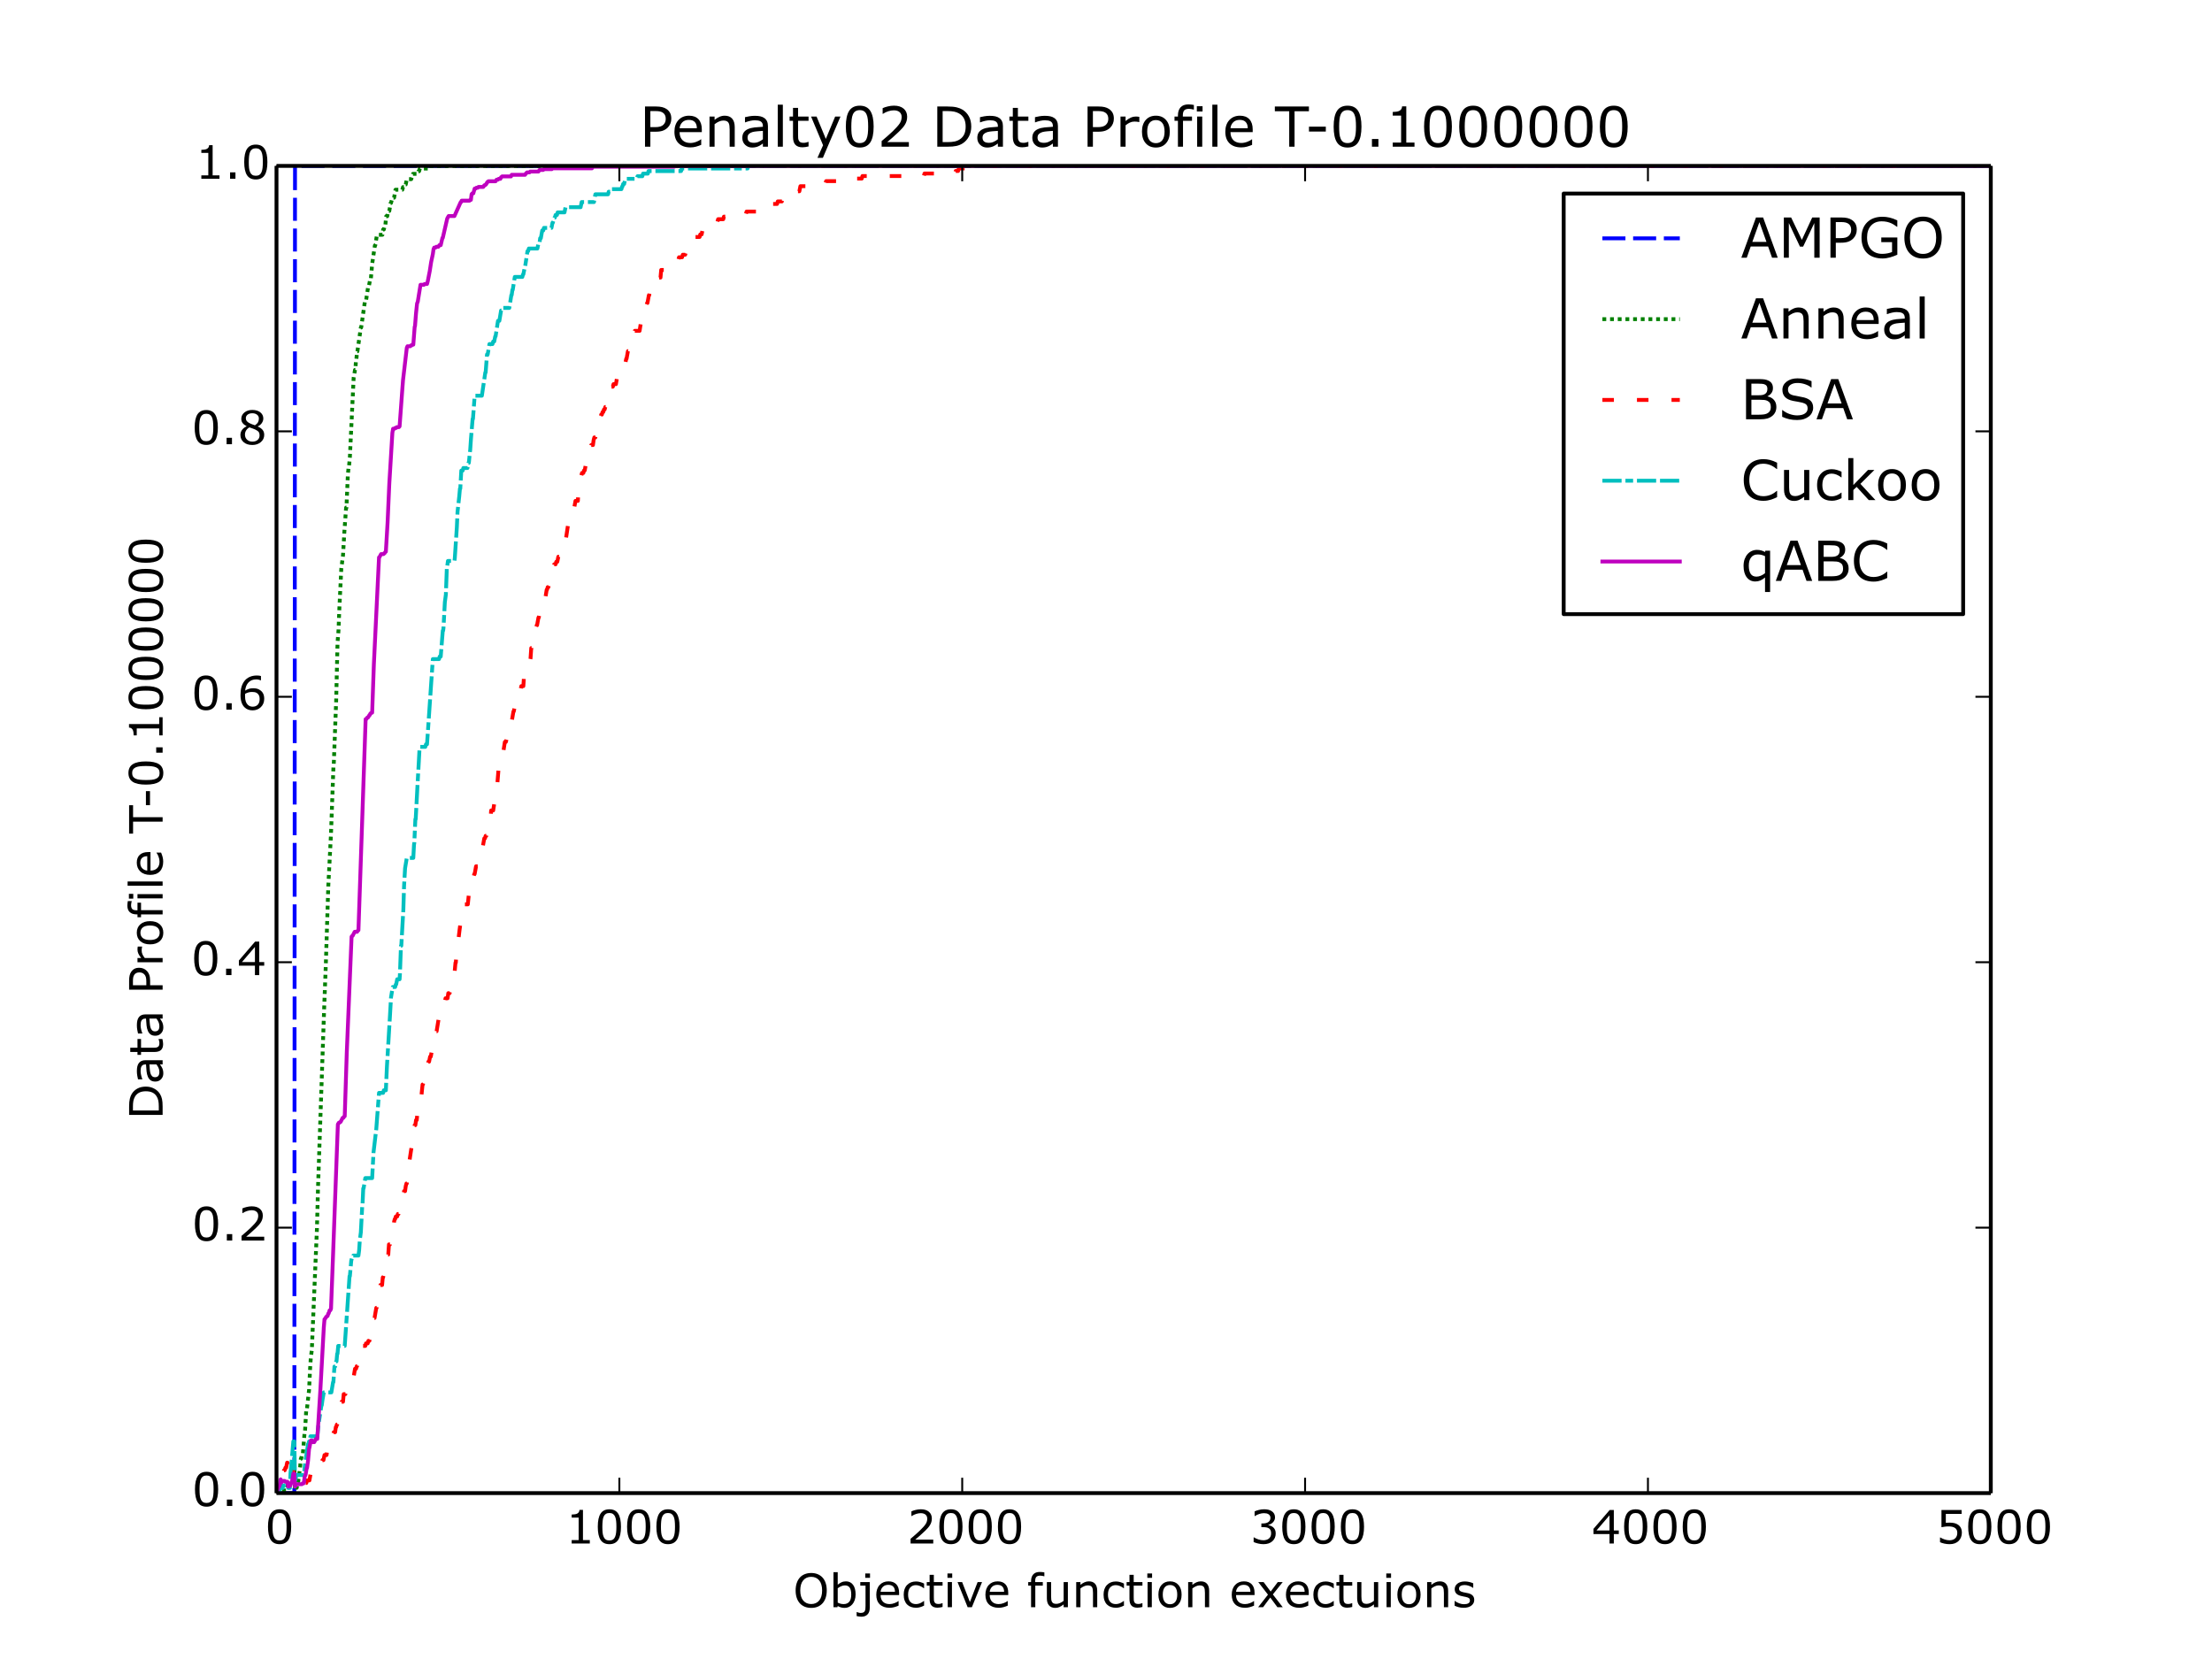 <?xml version="1.0" encoding="utf-8" standalone="no"?>
<!DOCTYPE svg PUBLIC "-//W3C//DTD SVG 1.1//EN"
  "http://www.w3.org/Graphics/SVG/1.1/DTD/svg11.dtd">
<!-- Created with matplotlib (http://matplotlib.org/) -->
<svg height="432pt" version="1.1" viewBox="0 0 576 432" width="576pt" xmlns="http://www.w3.org/2000/svg" xmlns:xlink="http://www.w3.org/1999/xlink">
 <defs>
  <style type="text/css">
*{stroke-linecap:butt;stroke-linejoin:round;}
  </style>
 </defs>
 <g id="figure_1">
  <g id="patch_1">
   <path d="
M0 432
L576 432
L576 0
L0 0
z
" style="fill:#ffffff;"/>
  </g>
  <g id="axes_1">
   <g id="patch_2">
    <path d="
M72 388.8
L518.4 388.8
L518.4 43.2
L72 43.2
z
" style="fill:#ffffff;"/>
   </g>
   <g id="line2d_1">
    <path clip-path="url(#p7ff5b81e1d)" d="
M72 388.649
L72.089 388.649
L72.268 388.8
L76.643 388.8
L76.821 43.2
L518.311 43.2
L518.311 43.2" style="fill:none;stroke:#0000ff;stroke-dasharray:6,2;stroke-dashoffset:0.0;"/>
   </g>
   <g id="line2d_2">
    <path clip-path="url(#p7ff5b81e1d)" d="
M72 388.8
L73.161 388.8
L73.339 388.11
L74.5 388.11
L74.678 387.42
L74.768 387.42
L74.857 386.731
L75.035 387.42
L75.214 387.42
L75.571 385.351
L75.75 385.351
L76.375 381.212
L76.553 383.971
L76.643 382.592
L76.821 388.11
L76.91 388.11
L77.089 387.42
L77.267 387.42
L77.535 386.041
L77.625 386.041
L78.16 381.902
L78.339 379.832
L78.428 379.832
L78.696 378.453
L78.875 378.453
L79.321 372.934
L79.41 372.934
L79.767 366.726
L79.946 366.726
L80.482 361.897
L80.749 356.378
L80.928 353.619
L81.107 352.24
L81.196 351.55
L82.535 319.818
L82.803 309.471
L84.41 262.563
L84.856 250.836
L85.481 230.831
L86.017 220.484
L86.195 217.035
L86.82 199.789
L86.91 199.099
L87.535 182.544
L87.892 167.368
L88.16 163.919
L88.338 159.09
L88.874 148.053
L89.32 144.604
L89.677 138.395
L90.124 132.187
L90.213 132.187
L90.57 123.909
L90.749 121.84
L90.838 121.84
L91.106 119.08
L92.088 98.386
L92.445 96.316
L92.534 96.316
L92.713 93.557
L92.802 93.557
L92.981 91.487
L93.07 91.487
L93.963 85.279
L94.052 85.279
L95.034 78.381
L95.302 78.381
L95.927 74.242
L96.106 74.242
L96.373 72.862
L96.552 72.862
L96.909 68.723
L97.623 63.895
L97.713 63.895
L98.159 61.135
L99.588 61.135
L99.766 59.756
L99.945 59.756
L100.123 59.066
L100.302 59.066
L100.57 56.307
L100.837 56.307
L101.105 54.927
L101.373 54.927
L101.73 52.858
L101.82 52.858
L101.998 52.168
L102.266 52.168
L102.444 51.478
L102.623 51.478
L102.98 49.408
L104.766 49.408
L104.944 48.719
L105.212 48.719
L105.391 48.029
L105.659 48.029
L105.926 46.649
L107.087 46.649
L107.266 45.959
L107.355 45.959
L107.533 45.27
L108.783 45.27
L108.962 44.58
L109.14 44.58
L109.319 43.89
L111.462 43.89
L111.64 43.2
L518.311 43.2
L518.311 43.2" style="fill:none;stroke:#008000;stroke-dasharray:1,1;stroke-dashoffset:0.0;"/>
   </g>
   <g id="line2d_3">
    <path clip-path="url(#p7ff5b81e1d)" d="
M72 388.8
L72.089 388.139
L72.268 388.8
L72.625 386.818
L72.893 386.818
L73.071 385.496
L73.161 386.157
L73.339 385.496
L73.518 385.496
L73.696 384.174
L73.964 382.853
L74.143 382.853
L74.321 382.192
L74.5 382.192
L74.768 380.87
L74.857 380.87
L75.035 384.174
L75.125 384.174
L75.303 383.514
L75.66 383.514
L75.839 382.853
L76.018 382.853
L76.196 382.192
L76.375 382.192
L76.553 385.496
L76.643 385.496
L76.821 387.478
L77.982 387.478
L78.16 386.818
L79.053 386.818
L79.232 386.157
L79.767 386.157
L79.946 385.496
L80.571 385.496
L80.928 383.514
L81.553 383.514
L81.731 382.853
L83.16 382.853
L83.517 380.87
L83.785 380.87
L83.963 380.21
L84.231 380.21
L84.499 378.888
L85.035 378.888
L85.213 377.566
L85.481 377.566
L85.66 376.245
L85.749 376.245
L86.017 374.923
L86.285 374.923
L86.463 373.602
L86.731 373.602
L86.91 372.941
L87.267 372.941
L87.445 371.619
L87.535 371.619
L87.713 370.958
L87.803 370.958
L87.981 370.298
L88.07 370.298
L88.695 366.333
L88.785 366.333
L88.963 365.011
L89.32 365.011
L89.499 363.029
L89.945 363.029
L90.302 361.046
L90.481 361.046
L90.659 360.385
L91.017 360.385
L91.195 359.725
L91.731 359.725
L91.909 359.064
L91.999 359.064
L92.445 356.421
L92.713 356.421
L92.891 355.76
L92.981 355.76
L93.159 355.099
L93.427 355.099
L93.606 353.117
L93.695 353.117
L93.874 351.134
L93.963 351.134
L94.141 350.473
L95.124 350.473
L95.302 349.813
L95.749 349.813
L95.927 349.152
L96.195 349.152
L96.373 348.491
L96.463 348.491
L97.266 343.205
L97.534 343.205
L97.981 340.561
L98.07 340.561
L98.248 338.579
L98.427 336.597
L98.695 336.597
L99.052 334.614
L99.498 334.614
L99.677 332.632
L99.766 332.632
L99.945 331.31
L100.302 329.328
L100.48 329.328
L100.659 328.006
L100.748 328.006
L100.927 326.685
L101.105 326.685
L101.284 324.041
L101.552 324.041
L101.73 322.72
L101.909 322.72
L102.266 320.737
L102.355 320.737
L102.623 318.094
L102.802 317.433
L102.891 317.433
L103.069 316.772
L103.427 316.772
L103.605 316.112
L103.784 316.112
L103.962 315.451
L104.141 315.451
L104.409 314.129
L104.587 314.129
L105.212 310.164
L105.48 310.164
L105.659 308.843
L105.837 308.182
L105.926 308.182
L106.551 302.896
L106.73 301.574
L107.533 296.288
L107.712 296.288
L107.98 292.984
L108.158 292.984
L108.337 291.662
L108.516 291.662
L108.783 289.019
L109.23 286.376
L109.408 286.376
L109.587 285.054
L109.765 285.054
L110.033 282.411
L110.123 282.411
L110.301 281.75
L110.39 281.75
L110.569 281.089
L110.748 281.089
L110.926 280.428
L111.194 280.428
L111.372 278.446
L111.551 276.463
L111.73 276.463
L111.997 275.142
L112.176 275.142
L112.533 273.159
L112.622 273.159
L112.801 272.499
L112.89 272.499
L113.515 268.534
L113.694 268.534
L114.229 265.23
L114.319 265.23
L114.497 264.569
L114.765 264.569
L115.122 262.587
L115.39 262.587
L115.658 261.265
L115.747 261.265
L116.015 259.943
L116.551 259.943
L116.729 258.622
L117.086 258.622
L117.265 257.961
L117.444 257.961
L117.622 256.639
L117.801 255.979
L117.89 255.979
L118.068 255.318
L118.158 255.318
L118.426 252.675
L118.604 250.692
L118.693 250.692
L118.872 248.049
L118.961 248.049
L119.676 242.102
L119.854 240.78
L120.211 240.78
L121.015 235.494
L121.818 235.494
L122.086 232.85
L122.265 230.207
L122.622 230.207
L122.979 228.225
L123.336 228.225
L123.515 227.564
L123.604 227.564
L123.961 225.582
L124.497 225.582
L124.854 223.599
L125.122 223.599
L125.479 221.617
L125.568 221.617
L125.747 220.295
L126.104 218.313
L126.282 218.313
L126.461 217.652
L126.639 217.652
L126.907 216.33
L126.996 216.33
L127.264 215.009
L127.354 215.009
L127.621 213.687
L127.711 213.687
L127.889 211.044
L128.425 211.044
L129.139 206.418
L129.318 206.418
L129.853 199.81
L130.121 199.81
L130.3 199.15
L130.389 199.15
L130.568 197.828
L130.746 197.828
L131.46 193.202
L131.728 193.202
L131.907 192.541
L132.175 192.541
L132.353 191.881
L132.621 191.881
L132.889 189.237
L133.068 187.916
L133.246 187.916
L133.692 185.273
L133.782 185.273
L134.05 183.951
L134.407 183.951
L134.764 181.969
L134.853 181.969
L135.121 180.647
L135.21 180.647
L135.389 179.986
L135.478 179.986
L135.746 178.665
L136.282 178.665
L136.46 176.021
L136.639 176.021
L136.907 174.7
L137.085 174.7
L137.264 174.039
L137.442 174.039
L137.71 172.717
L137.889 172.717
L138.156 171.396
L138.335 168.753
L138.424 168.753
L138.871 166.109
L138.96 166.109
L139.317 164.127
L139.585 164.127
L139.764 162.805
L139.853 162.805
L140.21 160.823
L140.299 160.823
L140.746 158.18
L141.371 158.18
L141.549 157.519
L141.728 157.519
L142.353 153.554
L142.442 153.554
L142.62 152.893
L142.799 152.893
L143.067 151.572
L143.156 151.572
L143.603 148.928
L143.692 148.928
L143.87 147.607
L144.138 147.607
L144.317 146.946
L144.674 146.946
L144.852 146.285
L145.12 146.285
L145.388 144.964
L145.835 144.964
L146.102 143.642
L146.192 143.642
L146.37 142.981
L146.727 142.981
L146.906 142.32
L146.995 142.32
L147.174 140.999
L147.263 140.999
L148.156 135.052
L148.692 135.052
L149.049 133.069
L149.138 133.069
L149.316 132.408
L149.495 132.408
L149.852 130.426
L150.477 130.426
L150.745 125.8
L151.013 124.479
L151.102 124.479
L151.281 123.818
L151.37 123.818
L151.548 123.157
L151.906 123.157
L152.084 122.496
L152.263 122.496
L152.62 120.514
L152.888 120.514
L153.513 116.549
L153.78 116.549
L153.959 115.888
L154.405 115.888
L154.584 114.567
L154.763 113.906
L155.03 113.906
L155.298 112.584
L155.566 112.584
L155.834 111.263
L156.012 111.263
L156.191 109.941
L156.548 107.959
L156.727 107.959
L156.905 107.298
L157.084 107.298
L157.262 106.637
L157.441 106.637
L157.62 105.976
L157.798 105.976
L157.977 104.655
L158.512 101.351
L158.691 101.351
L158.869 100.69
L159.584 100.69
L159.762 100.029
L160.387 100.029
L160.834 97.386
L160.923 97.386
L161.101 96.725
L161.191 96.725
L161.369 95.403
L161.459 95.403
L161.637 94.743
L162.798 94.743
L163.066 93.421
L163.155 93.421
L163.512 91.439
L163.601 91.439
L164.048 88.795
L164.316 88.795
L164.494 88.135
L164.673 88.135
L164.851 87.474
L165.03 87.474
L165.298 86.152
L166.548 86.152
L167.172 82.187
L167.53 82.187
L167.976 79.544
L168.333 79.544
L168.512 78.883
L168.601 78.883
L168.958 76.901
L169.047 76.901
L169.226 75.579
L169.494 75.579
L169.672 74.918
L170.119 74.918
L170.297 74.258
L170.565 74.258
L170.744 73.597
L171.369 73.597
L171.547 72.275
L171.994 72.275
L172.172 70.293
L172.976 70.293
L173.154 69.632
L174.315 69.632
L174.493 68.971
L175.922 68.971
L176.1 68.311
L176.19 68.311
L176.368 67.65
L176.636 67.65
L176.815 66.989
L177.618 66.989
L177.797 66.328
L178.422 66.328
L178.6 65.667
L179.136 65.667
L179.315 65.007
L179.582 65.007
L179.761 63.685
L179.94 63.685
L180.118 63.024
L180.386 63.024
L180.564 62.363
L180.922 62.363
L181.1 61.703
L182.172 61.703
L182.35 61.042
L182.707 61.042
L182.975 59.72
L184.404 59.72
L184.582 59.059
L184.761 59.059
L184.939 57.738
L186.814 57.738
L186.993 57.077
L188.332 57.077
L188.51 56.416
L190.117 56.416
L190.296 55.755
L194.224 55.755
L194.403 55.094
L198.688 55.094
L198.867 54.434
L199.492 54.434
L199.67 53.773
L201.01 53.773
L201.188 53.112
L202.349 53.112
L202.527 52.451
L203.599 52.451
L203.777 51.79
L204.045 51.79
L204.224 51.13
L204.402 51.13
L204.581 50.469
L206.099 50.469
L206.277 49.808
L208.152 49.808
L208.42 48.486
L212.705 48.486
L212.884 47.826
L214.937 47.826
L215.116 47.165
L220.919 47.165
L221.098 46.504
L224.401 46.504
L224.58 45.843
L240.561 45.843
L240.739 45.182
L248.685 45.182
L248.864 44.522
L249.489 44.522
L249.667 43.861
L254.31 43.861
L254.488 43.2
L518.311 43.2
L518.311 43.2" style="fill:none;stroke:#ff0000;stroke-dasharray:3,6;stroke-dashoffset:0.0;"/>
   </g>
   <g id="line2d_4">
    <path clip-path="url(#p7ff5b81e1d)" d="
M72 388.8
L72.089 388.8
L72.268 388.128
L72.803 388.128
L73.071 386.783
L73.25 387.455
L73.607 387.455
L73.786 386.783
L74.857 386.783
L75.035 387.455
L75.482 387.455
L75.66 383.421
L75.928 380.732
L76.375 375.353
L76.464 376.697
L76.643 375.353
L76.821 385.438
L76.91 385.438
L77.178 384.093
L79.142 384.093
L79.41 381.404
L80.214 376.025
L80.303 376.025
L80.482 375.353
L80.571 375.353
L80.839 374.008
L82.624 374.008
L82.892 371.318
L83.696 365.939
L83.785 365.939
L83.963 364.595
L84.321 362.577
L86.285 362.577
L86.731 359.888
L86.82 359.888
L87.088 355.854
L87.267 355.854
L87.535 354.509
L87.624 354.509
L87.803 352.492
L87.892 352.492
L88.07 350.475
L89.767 350.475
L91.017 332.321
L91.106 332.321
L91.463 328.286
L91.642 327.614
L91.82 327.614
L91.999 326.942
L93.338 326.942
L93.516 325.597
L93.695 322.907
L93.963 320.89
L94.32 314.167
L94.409 313.494
L94.588 309.46
L94.677 309.46
L95.124 306.77
L96.909 306.77
L97.266 300.047
L97.981 293.995
L98.695 284.582
L99.766 284.582
L99.945 283.91
L100.48 283.91
L100.748 277.858
L101.552 264.411
L101.82 259.704
L102.266 257.015
L102.891 257.015
L103.069 256.342
L103.159 256.342
L103.427 254.998
L104.052 254.998
L104.141 253.653
L104.409 246.257
L104.498 246.257
L105.034 236.844
L105.212 230.792
L105.48 226.086
L105.926 223.396
L107.623 223.396
L107.801 220.034
L107.891 219.362
L108.158 213.311
L108.248 213.311
L108.783 203.225
L109.051 198.518
L109.23 195.156
L109.408 194.484
L110.748 194.484
L110.926 193.812
L111.194 193.812
L112.712 171.623
L114.319 171.623
L114.497 170.951
L114.765 170.951
L115.301 164.227
L115.39 164.227
L115.479 163.555
L115.836 156.831
L116.104 154.814
L116.372 147.418
L116.461 147.418
L116.64 146.073
L118.336 146.073
L118.426 145.401
L118.604 142.711
L118.961 137.332
L119.14 133.298
L119.586 129.264
L119.765 127.247
L119.854 127.247
L120.122 122.54
L120.479 122.54
L120.658 121.868
L121.729 121.868
L121.997 120.523
L122.086 120.523
L122.354 117.833
L122.443 117.161
L122.622 114.472
L123.068 109.093
L123.157 109.093
L123.604 103.041
L125.479 103.041
L126.372 96.99
L126.461 96.99
L126.818 92.283
L126.996 92.283
L127.443 89.594
L128.246 89.594
L128.425 88.921
L128.693 88.921
L128.961 87.577
L129.05 87.577
L129.675 83.542
L130.032 83.542
L130.478 80.853
L130.657 80.853
L130.836 80.18
L132.621 80.18
L133.157 76.819
L133.246 76.819
L133.425 75.474
L133.514 75.474
L134.05 72.112
L136.014 72.112
L136.192 71.44
L136.282 71.44
L136.549 70.095
L136.639 70.095
L137.353 65.388
L137.532 65.388
L137.71 64.716
L139.942 64.716
L140.21 63.371
L140.478 63.371
L140.656 62.026
L140.835 62.026
L141.192 60.009
L141.46 60.009
L141.638 59.337
L143.603 59.337
L143.87 57.992
L143.96 57.992
L144.138 57.32
L144.228 57.32
L144.406 56.648
L144.495 56.648
L144.674 55.975
L145.031 55.975
L145.21 55.303
L146.995 55.303
L147.263 53.958
L151.191 53.958
L151.459 52.613
L154.673 52.613
L155.03 50.596
L158.334 50.596
L158.512 49.924
L159.137 49.924
L159.316 49.251
L161.816 49.251
L161.994 48.579
L162.084 48.579
L162.262 47.907
L162.53 47.907
L162.798 46.562
L165.833 46.562
L166.012 45.889
L167.262 45.889
L167.44 45.217
L168.69 45.217
L168.869 44.545
L177.35 44.545
L177.529 43.872
L194.671 43.872
L194.849 43.2
L518.311 43.2
L518.311 43.2" style="fill:none;stroke:#00bfbf;stroke-dasharray:5,1,2,1,5,1;stroke-dashoffset:0.0;"/>
   </g>
   <g id="line2d_5">
    <path clip-path="url(#p7ff5b81e1d)" d="
M72 388.8
L72.536 387.326
L72.714 386.905
L72.803 386.905
L73.071 385.22
L73.25 386.062
L73.518 385.641
L74.143 385.641
L74.321 385.852
L74.857 385.852
L75.035 387.115
L75.214 387.115
L75.393 386.905
L75.571 386.905
L76.107 385.43
L76.375 383.746
L76.464 385.009
L76.643 383.746
L76.821 387.115
L77.178 386.483
L78.607 386.483
L78.785 386.273
L79.053 386.273
L79.142 386.062
L79.321 384.588
L79.589 383.956
L79.857 382.271
L79.946 382.271
L80.214 380.376
L80.482 377.217
L80.571 377.006
L80.928 375.111
L81.285 375.111
L81.464 375.532
L81.821 375.532
L82.267 374.69
L82.624 374.69
L83.428 361.843
L84.321 345.626
L84.499 343.52
L84.588 343.52
L84.946 342.888
L85.035 342.888
L85.213 342.678
L85.303 342.678
L85.481 342.046
L85.571 342.046
L85.838 341.204
L86.017 341.204
L86.195 340.782
L86.731 326.672
L87.445 307.297
L87.981 292.765
L88.249 292.344
L88.427 292.344
L88.606 292.133
L88.695 292.133
L89.231 291.08
L89.41 291.08
L89.677 290.659
L89.767 290.659
L90.302 274.021
L91.552 243.905
L91.731 243.694
L91.82 243.694
L92.356 242.641
L92.981 242.641
L93.249 242.22
L93.338 242.22
L95.213 187.253
L95.391 187.253
L95.659 186.831
L95.838 186.831
L96.195 186.2
L96.284 186.2
L96.463 185.778
L96.552 185.778
L96.731 185.568
L96.909 185.568
L97.356 172.932
L98.695 145.132
L98.784 145.132
L99.23 144.29
L99.855 144.29
L100.034 144.079
L100.123 144.079
L100.391 143.658
L100.48 143.658
L100.927 136.076
L101.373 125.967
L102.177 112.699
L102.355 111.646
L102.712 111.646
L102.891 111.435
L103.159 111.435
L103.337 111.225
L103.873 111.225
L104.052 111.014
L104.319 107.434
L104.766 101.327
L104.944 99.01
L105.926 90.586
L106.105 90.165
L106.819 90.165
L106.998 89.954
L107.176 89.954
L107.355 89.743
L107.623 89.743
L107.98 85.11
L108.069 84.9
L108.337 81.53
L108.605 79.003
L108.783 78.581
L109.498 74.159
L110.39 74.159
L110.569 73.948
L111.194 73.948
L111.372 73.316
L111.908 70.578
L112.265 68.262
L112.712 66.156
L112.89 64.892
L113.069 64.471
L113.426 64.471
L113.604 64.26
L114.14 64.26
L114.408 63.839
L114.765 63.839
L115.212 61.944
L115.301 61.944
L116.461 56.889
L116.819 56.257
L118.336 56.257
L119.943 52.677
L120.033 52.677
L120.211 52.256
L122.265 52.256
L122.443 52.045
L122.622 52.045
L122.8 50.571
L122.979 50.361
L123.247 50.361
L123.604 49.097
L123.872 49.097
L124.05 48.886
L124.407 48.886
L124.586 48.676
L125.836 48.676
L126.104 48.255
L126.282 48.255
L126.461 48.044
L126.55 48.044
L126.907 47.412
L126.996 47.412
L127.175 47.202
L129.05 47.202
L129.318 46.78
L129.675 46.78
L129.853 46.57
L130.3 46.57
L130.478 46.148
L130.568 46.148
L130.746 45.938
L133.068 45.938
L133.246 45.517
L136.728 45.517
L136.996 45.095
L137.085 45.095
L137.264 44.885
L137.889 44.885
L138.067 44.674
L140.21 44.674
L140.478 44.253
L141.46 44.253
L141.638 44.042
L143.692 44.042
L143.87 43.832
L154.138 43.832
L154.405 43.411
L175.565 43.411
L175.743 43.2
L518.311 43.2
L518.311 43.2" style="fill:none;stroke:#bf00bf;stroke-linecap:square;"/>
   </g>
   <g id="matplotlib.axis_1">
    <g id="xtick_1">
     <g id="line2d_6">
      <defs>
       <path d="
M0 0
L0 -4" id="mc7db9fdffb" style="stroke:#000000;stroke-width:0.5;"/>
      </defs>
      <g>
       <use style="stroke:#000000;stroke-width:0.5;" x="72.0" xlink:href="#mc7db9fdffb" y="388.8"/>
      </g>
     </g>
     <g id="line2d_7">
      <defs>
       <path d="
M0 0
L0 4" id="m5a7d422ac3" style="stroke:#000000;stroke-width:0.5;"/>
      </defs>
      <g>
       <use style="stroke:#000000;stroke-width:0.5;" x="72.0" xlink:href="#m5a7d422ac3" y="43.2"/>
      </g>
     </g>
     <g id="text_1">
      <!-- 0 -->
      <defs>
       <path d="
M56.984 36.375
Q56.984 16.797 50.859 7.641
Q44.734 -1.516 31.844 -1.516
Q18.75 -1.516 12.719 7.766
Q6.688 17.047 6.688 36.281
Q6.688 55.672 12.781 64.922
Q18.891 74.172 31.844 74.172
Q44.922 74.172 50.953 64.766
Q56.984 55.375 56.984 36.375
M44.141 14.203
Q45.844 18.172 46.453 23.516
Q47.078 28.859 47.078 36.375
Q47.078 43.797 46.453 49.266
Q45.844 54.734 44.094 58.547
Q42.391 62.312 39.422 64.203
Q36.469 66.109 31.844 66.109
Q27.25 66.109 24.234 64.203
Q21.234 62.312 19.484 58.453
Q17.828 54.828 17.219 49.016
Q16.609 43.219 16.609 36.281
Q16.609 28.656 17.141 23.531
Q17.672 18.406 19.438 14.359
Q21.047 10.547 24 8.547
Q26.953 6.547 31.844 6.547
Q36.422 6.547 39.453 8.453
Q42.484 10.359 44.141 14.203" id="Verdana-30"/>
      </defs>
      <g transform="translate(68.982 401.918)scale(0.12 -0.12)">
       <use xlink:href="#Verdana-30"/>
      </g>
     </g>
    </g>
    <g id="xtick_2">
     <g id="line2d_8">
      <g>
       <use style="stroke:#000000;stroke-width:0.5;" x="161.28" xlink:href="#mc7db9fdffb" y="388.8"/>
      </g>
     </g>
     <g id="line2d_9">
      <g>
       <use style="stroke:#000000;stroke-width:0.5;" x="161.28" xlink:href="#m5a7d422ac3" y="43.2"/>
      </g>
     </g>
     <g id="text_2">
      <!-- 1000 -->
      <defs>
       <path d="
M52.938 0
L13.578 0
L13.578 7.422
L28.719 7.422
L28.719 56.156
L13.578 56.156
L13.578 62.797
Q16.656 62.797 20.172 63.297
Q23.688 63.812 25.484 64.797
Q27.734 66.016 29.031 67.891
Q30.328 69.781 30.516 72.953
L38.094 72.953
L38.094 7.422
L52.938 7.422
z
" id="Verdana-31"/>
      </defs>
      <g transform="translate(147.232 401.918)scale(0.12 -0.12)">
       <use xlink:href="#Verdana-31"/>
       <use x="63.574" xlink:href="#Verdana-30"/>
       <use x="127.148" xlink:href="#Verdana-30"/>
       <use x="190.723" xlink:href="#Verdana-30"/>
      </g>
     </g>
    </g>
    <g id="xtick_3">
     <g id="line2d_10">
      <g>
       <use style="stroke:#000000;stroke-width:0.5;" x="250.56" xlink:href="#mc7db9fdffb" y="388.8"/>
      </g>
     </g>
     <g id="line2d_11">
      <g>
       <use style="stroke:#000000;stroke-width:0.5;" x="250.56" xlink:href="#m5a7d422ac3" y="43.2"/>
      </g>
     </g>
     <g id="text_3">
      <!-- 2000 -->
      <defs>
       <path d="
M57.078 0
L7.859 0
L7.859 10.203
Q12.984 14.594 18.141 18.984
Q23.297 23.391 27.734 27.734
Q37.109 36.812 40.578 42.156
Q44.047 47.516 44.047 53.719
Q44.047 59.375 40.312 62.562
Q36.578 65.766 29.891 65.766
Q25.438 65.766 20.266 64.203
Q15.094 62.641 10.156 59.422
L9.672 59.422
L9.672 69.672
Q13.141 71.391 18.922 72.797
Q24.703 74.219 30.125 74.219
Q41.312 74.219 47.656 68.812
Q54 63.422 54 54.203
Q54 50.047 52.953 46.453
Q51.906 42.875 49.859 39.656
Q47.953 36.625 45.391 33.688
Q42.828 30.766 39.156 27.203
Q33.938 22.078 28.359 17.266
Q22.797 12.453 17.969 8.344
L57.078 8.344
z
" id="Verdana-32"/>
      </defs>
      <g transform="translate(236.168 401.918)scale(0.12 -0.12)">
       <use xlink:href="#Verdana-32"/>
       <use x="63.574" xlink:href="#Verdana-30"/>
       <use x="127.148" xlink:href="#Verdana-30"/>
       <use x="190.723" xlink:href="#Verdana-30"/>
      </g>
     </g>
    </g>
    <g id="xtick_4">
     <g id="line2d_12">
      <g>
       <use style="stroke:#000000;stroke-width:0.5;" x="339.84" xlink:href="#mc7db9fdffb" y="388.8"/>
      </g>
     </g>
     <g id="line2d_13">
      <g>
       <use style="stroke:#000000;stroke-width:0.5;" x="339.84" xlink:href="#m5a7d422ac3" y="43.2"/>
      </g>
     </g>
     <g id="text_4">
      <!-- 3000 -->
      <defs>
       <path d="
M50.688 35.016
Q53.031 32.906 54.547 29.734
Q56.062 26.562 56.062 21.531
Q56.062 16.547 54.25 12.391
Q52.438 8.25 49.172 5.172
Q45.516 1.766 40.547 0.125
Q35.594 -1.516 29.688 -1.516
Q23.641 -1.516 17.781 -0.062
Q11.922 1.375 8.156 3.078
L8.156 13.281
L8.891 13.281
Q13.031 10.547 18.641 8.734
Q24.266 6.938 29.5 6.938
Q32.562 6.938 36.031 7.953
Q39.5 8.984 41.656 10.984
Q43.891 13.141 44.984 15.719
Q46.094 18.312 46.094 22.266
Q46.094 26.172 44.844 28.734
Q43.609 31.297 41.406 32.766
Q39.203 34.281 36.078 34.844
Q32.953 35.406 29.344 35.406
L24.953 35.406
L24.953 43.5
L28.375 43.5
Q35.797 43.5 40.203 46.594
Q44.625 49.703 44.625 55.672
Q44.625 58.297 43.5 60.266
Q42.391 62.25 40.375 63.531
Q38.281 64.797 35.891 65.281
Q33.5 65.766 30.469 65.766
Q25.828 65.766 20.594 64.109
Q15.375 62.453 10.75 59.422
L10.25 59.422
L10.25 69.625
Q13.719 71.344 19.5 72.781
Q25.297 74.219 30.719 74.219
Q36.031 74.219 40.078 73.234
Q44.141 72.266 47.406 70.125
Q50.922 67.781 52.734 64.453
Q54.547 61.141 54.547 56.688
Q54.547 50.641 50.266 46.125
Q46 41.609 40.188 40.438
L40.188 39.75
Q42.531 39.359 45.547 38.109
Q48.578 36.859 50.688 35.016" id="Verdana-33"/>
      </defs>
      <g transform="translate(325.466 401.918)scale(0.12 -0.12)">
       <use xlink:href="#Verdana-33"/>
       <use x="63.574" xlink:href="#Verdana-30"/>
       <use x="127.148" xlink:href="#Verdana-30"/>
       <use x="190.723" xlink:href="#Verdana-30"/>
      </g>
     </g>
    </g>
    <g id="xtick_5">
     <g id="line2d_14">
      <g>
       <use style="stroke:#000000;stroke-width:0.5;" x="429.12" xlink:href="#mc7db9fdffb" y="388.8"/>
      </g>
     </g>
     <g id="line2d_15">
      <g>
       <use style="stroke:#000000;stroke-width:0.5;" x="429.12" xlink:href="#m5a7d422ac3" y="43.2"/>
      </g>
     </g>
     <g id="text_5">
      <!-- 4000 -->
      <defs>
       <path d="
M58.734 20.453
L47.953 20.453
L47.953 0
L38.578 0
L38.578 20.453
L3.766 20.453
L3.766 31.688
L38.969 72.703
L47.953 72.703
L47.953 28.266
L58.734 28.266
z

M38.578 28.266
L38.578 61.078
L10.406 28.266
z
" id="Verdana-34"/>
      </defs>
      <g transform="translate(414.483 401.918)scale(0.12 -0.12)">
       <use xlink:href="#Verdana-34"/>
       <use x="63.574" xlink:href="#Verdana-30"/>
       <use x="127.148" xlink:href="#Verdana-30"/>
       <use x="190.723" xlink:href="#Verdana-30"/>
      </g>
     </g>
    </g>
    <g id="xtick_6">
     <g id="line2d_16">
      <g>
       <use style="stroke:#000000;stroke-width:0.5;" x="518.4" xlink:href="#mc7db9fdffb" y="388.8"/>
      </g>
     </g>
     <g id="line2d_17">
      <g>
       <use style="stroke:#000000;stroke-width:0.5;" x="518.4" xlink:href="#m5a7d422ac3" y="43.2"/>
      </g>
     </g>
     <g id="text_6">
      <!-- 5000 -->
      <defs>
       <path d="
M56.5 23.094
Q56.5 18.016 54.641 13.375
Q52.781 8.734 49.562 5.562
Q46.047 2.156 41.188 0.312
Q36.328 -1.516 29.938 -1.516
Q23.969 -1.516 18.453 -0.266
Q12.938 0.984 9.125 2.734
L9.125 13.031
L9.812 13.031
Q13.812 10.5 19.188 8.719
Q24.562 6.938 29.734 6.938
Q33.203 6.938 36.453 7.906
Q39.703 8.891 42.234 11.328
Q44.391 13.422 45.484 16.344
Q46.578 19.281 46.578 23.141
Q46.578 26.906 45.281 29.484
Q44 32.078 41.703 33.641
Q39.156 35.5 35.516 36.25
Q31.891 37.016 27.391 37.016
Q23.094 37.016 19.109 36.422
Q15.141 35.844 12.25 35.25
L12.25 72.703
L56 72.703
L56 64.156
L21.688 64.156
L21.688 44.828
Q23.781 45.016 25.969 45.109
Q28.172 45.219 29.781 45.219
Q35.688 45.219 40.125 44.219
Q44.578 43.219 48.297 40.672
Q52.203 37.984 54.344 33.734
Q56.5 29.5 56.5 23.094" id="Verdana-35"/>
      </defs>
      <g transform="translate(504.084 401.918)scale(0.12 -0.12)">
       <use xlink:href="#Verdana-35"/>
       <use x="63.574" xlink:href="#Verdana-30"/>
       <use x="127.148" xlink:href="#Verdana-30"/>
       <use x="190.723" xlink:href="#Verdana-30"/>
      </g>
     </g>
    </g>
    <g id="text_7">
     <!-- Objective function exectuions -->
     <defs>
      <path d="
M63.969 64.359
Q68.406 59.469 70.766 52.391
Q73.141 45.312 73.141 36.328
Q73.141 27.344 70.719 20.234
Q68.312 13.141 63.969 8.406
Q59.469 3.469 53.344 0.969
Q47.219 -1.516 39.359 -1.516
Q31.688 -1.516 25.406 1.016
Q19.141 3.562 14.75 8.406
Q10.359 13.234 7.984 20.266
Q5.609 27.297 5.609 36.328
Q5.609 45.219 7.953 52.266
Q10.297 59.328 14.797 64.359
Q19.094 69.141 25.469 71.672
Q31.844 74.219 39.359 74.219
Q47.172 74.219 53.391 71.656
Q59.625 69.094 63.969 64.359
M63.094 36.328
Q63.094 50.484 56.734 58.172
Q50.391 65.875 39.406 65.875
Q28.328 65.875 22 58.172
Q15.672 50.484 15.672 36.328
Q15.672 22.016 22.109 14.422
Q28.562 6.844 39.406 6.844
Q50.25 6.844 56.672 14.422
Q63.094 22.016 63.094 36.328" id="Verdana-4f"/>
      <path d="
M38.375 67.094
L37.891 67.094
Q36.375 67.531 33.938 67.984
Q31.5 68.453 29.641 68.453
Q23.734 68.453 21.062 65.844
Q18.406 63.234 18.406 56.391
L18.406 54.547
L34.969 54.547
L34.969 46.828
L18.703 46.828
L18.703 0
L9.516 0
L9.516 46.828
L3.328 46.828
L3.328 54.547
L9.516 54.547
L9.516 56.344
Q9.516 66.062 14.344 71.266
Q19.188 76.469 28.328 76.469
Q31.391 76.469 33.859 76.172
Q36.328 75.875 38.375 75.484
z
" id="Verdana-66"/>
      <path d="
M56.25 0
L44.672 0
L29.203 20.953
L13.625 0
L2.938 0
L24.219 27.203
L3.125 54.547
L14.703 54.547
L30.078 33.938
L45.516 54.547
L56.25 54.547
L34.812 27.688
z
" id="Verdana-78"/>
      <path d="
M54.641 0
L45.453 0
L45.453 31.062
Q45.453 34.812 45.016 38.109
Q44.578 41.406 43.406 43.266
Q42.188 45.312 39.891 46.312
Q37.594 47.312 33.938 47.312
Q30.172 47.312 26.062 45.453
Q21.969 43.609 18.219 40.719
L18.219 0
L9.031 0
L9.031 54.547
L18.219 54.547
L18.219 48.484
Q22.516 52.047 27.094 54.047
Q31.688 56.062 36.531 56.062
Q45.359 56.062 50 50.734
Q54.641 45.406 54.641 35.406
z
" id="Verdana-6e"/>
      <path d="
M18.891 63.672
L8.547 63.672
L8.547 73.188
L18.891 73.188
z

M18.312 0
L9.125 0
L9.125 54.547
L18.312 54.547
z
" id="Verdana-69"/>
      <path d="
M56.203 54.547
L34.125 0
L24.906 0
L2.984 54.547
L12.938 54.547
L29.828 11.141
L46.578 54.547
z
" id="Verdana-76"/>
      <path d="
M37.359 0.484
Q34.766 -0.203 31.703 -0.641
Q28.656 -1.078 26.266 -1.078
Q17.922 -1.078 13.578 3.406
Q9.234 7.906 9.234 17.828
L9.234 46.828
L3.031 46.828
L3.031 54.547
L9.234 54.547
L9.234 70.219
L18.406 70.219
L18.406 54.547
L37.359 54.547
L37.359 46.828
L18.406 46.828
L18.406 21.969
Q18.406 17.672 18.594 15.25
Q18.797 12.844 19.969 10.75
Q21.047 8.797 22.922 7.891
Q24.812 6.984 28.656 6.984
Q30.906 6.984 33.344 7.641
Q35.797 8.297 36.859 8.734
L37.359 8.734
z
" id="Verdana-74"/>
      <path d="
M54.688 26.312
L14.5 26.312
Q14.5 21.297 16.016 17.547
Q17.531 13.812 20.172 11.422
Q22.703 9.078 26.188 7.906
Q29.688 6.734 33.891 6.734
Q39.453 6.734 45.094 8.953
Q50.734 11.188 53.125 13.328
L53.609 13.328
L53.609 3.328
Q48.969 1.375 44.141 0.047
Q39.312 -1.266 33.984 -1.266
Q20.406 -1.266 12.781 6.078
Q5.172 13.422 5.172 26.953
Q5.172 40.328 12.469 48.188
Q19.781 56.062 31.688 56.062
Q42.719 56.062 48.703 49.609
Q54.688 43.172 54.688 31.297
z

M45.75 33.344
Q45.703 40.578 42.109 44.531
Q38.531 48.484 31.203 48.484
Q23.828 48.484 19.453 44.141
Q15.094 39.797 14.5 33.344
z
" id="Verdana-65"/>
      <path d="
M26.031 63.672
L15.672 63.672
L15.672 73.188
L26.031 73.188
z

M25.438 -1.312
Q25.438 -10.891 20.547 -15.766
Q15.672 -20.656 7.469 -20.656
Q5.516 -20.656 2.312 -20.266
Q-0.875 -19.875 -3.031 -19.281
L-3.031 -10.547
L-2.547 -10.547
Q-1.172 -11.078 1.141 -11.766
Q3.469 -12.453 5.672 -12.453
Q9.188 -12.453 11.328 -11.469
Q13.484 -10.5 14.547 -8.547
Q15.625 -6.594 15.938 -3.828
Q16.266 -1.078 16.266 2.875
L16.266 46.828
L4.891 46.828
L4.891 54.547
L25.438 54.547
z
" id="Verdana-6a"/>
      <path d="
M55.516 27.25
Q55.516 13.922 48.672 6.203
Q41.844 -1.516 30.375 -1.516
Q18.797 -1.516 11.984 6.203
Q5.172 13.922 5.172 27.25
Q5.172 40.578 11.984 48.312
Q18.797 56.062 30.375 56.062
Q41.844 56.062 48.672 48.312
Q55.516 40.578 55.516 27.25
M46.047 27.25
Q46.047 37.844 41.891 42.984
Q37.75 48.141 30.375 48.141
Q22.906 48.141 18.781 42.984
Q14.656 37.844 14.656 27.25
Q14.656 17 18.797 11.688
Q22.953 6.391 30.375 6.391
Q37.703 6.391 41.875 11.641
Q46.047 16.891 46.047 27.25" id="Verdana-6f"/>
      <path d="
M49.359 3.422
Q44.781 1.219 40.656 0
Q36.531 -1.219 31.891 -1.219
Q25.984 -1.219 21.047 0.516
Q16.109 2.25 12.594 5.766
Q9.031 9.281 7.078 14.641
Q5.125 20.016 5.125 27.203
Q5.125 40.578 12.469 48.188
Q19.828 55.812 31.891 55.812
Q36.578 55.812 41.094 54.484
Q45.609 53.172 49.359 51.266
L49.359 41.062
L48.875 41.062
Q44.672 44.344 40.203 46.094
Q35.75 47.859 31.5 47.859
Q23.688 47.859 19.172 42.609
Q14.656 37.359 14.656 27.203
Q14.656 17.328 19.062 12.031
Q23.484 6.734 31.5 6.734
Q34.281 6.734 37.156 7.469
Q40.047 8.203 42.328 9.375
Q44.344 10.406 46.094 11.547
Q47.859 12.703 48.875 13.531
L49.359 13.531
z
" id="Verdana-63"/>
      <path d="
M48 15.719
Q48 8.25 41.812 3.469
Q35.641 -1.312 24.953 -1.312
Q18.891 -1.312 13.844 0.125
Q8.797 1.562 5.375 3.266
L5.375 13.578
L5.859 13.578
Q10.203 10.297 15.516 8.375
Q20.844 6.453 25.734 6.453
Q31.781 6.453 35.203 8.406
Q38.625 10.359 38.625 14.547
Q38.625 17.781 36.766 19.438
Q34.906 21.094 29.641 22.266
Q27.688 22.703 24.531 23.281
Q21.391 23.875 18.797 24.562
Q11.625 26.469 8.609 30.156
Q5.609 33.844 5.609 39.203
Q5.609 42.578 7 45.547
Q8.406 48.531 11.234 50.875
Q13.969 53.172 18.188 54.516
Q22.406 55.859 27.641 55.859
Q32.516 55.859 37.516 54.656
Q42.531 53.469 45.844 51.766
L45.844 41.938
L45.359 41.938
Q41.844 44.531 36.812 46.312
Q31.781 48.094 26.953 48.094
Q21.922 48.094 18.453 46.156
Q14.984 44.234 14.984 40.438
Q14.984 37.062 17.094 35.359
Q19.141 33.641 23.734 32.562
Q26.266 31.984 29.406 31.391
Q32.562 30.812 34.672 30.328
Q41.062 28.859 44.531 25.297
Q48 21.688 48 15.719" id="Verdana-73"/>
      <path id="Verdana-20"/>
      <path d="
M57.031 27.688
Q57.031 20.844 55.094 15.375
Q53.172 9.906 49.906 6.203
Q46.438 2.344 42.281 0.406
Q38.141 -1.516 33.156 -1.516
Q28.516 -1.516 25.047 -0.406
Q21.578 0.688 18.219 2.547
L17.625 0
L9.031 0
L9.031 75.984
L18.219 75.984
L18.219 48.828
Q22.078 52 26.422 54.031
Q30.766 56.062 36.188 56.062
Q45.844 56.062 51.438 48.641
Q57.031 41.219 57.031 27.688
M47.562 27.438
Q47.562 37.203 44.328 42.25
Q41.109 47.312 33.938 47.312
Q29.938 47.312 25.828 45.578
Q21.734 43.844 18.219 41.109
L18.219 9.859
Q22.125 8.109 24.922 7.422
Q27.734 6.734 31.297 6.734
Q38.922 6.734 43.234 11.734
Q47.562 16.75 47.562 27.438" id="Verdana-62"/>
      <path d="
M54.25 0
L45.062 0
L45.062 6.062
Q40.438 2.391 36.188 0.438
Q31.938 -1.516 26.812 -1.516
Q18.219 -1.516 13.422 3.734
Q8.641 8.984 8.641 19.141
L8.641 54.547
L17.828 54.547
L17.828 23.484
Q17.828 19.344 18.219 16.375
Q18.609 13.422 19.875 11.328
Q21.188 9.188 23.281 8.203
Q25.391 7.234 29.391 7.234
Q32.953 7.234 37.172 9.078
Q41.406 10.938 45.062 13.812
L45.062 54.547
L54.25 54.547
z
" id="Verdana-75"/>
     </defs>
     <g transform="translate(206.508 418.509)scale(0.12 -0.12)">
      <use xlink:href="#Verdana-4f"/>
      <use x="78.711" xlink:href="#Verdana-62"/>
      <use x="141.016" xlink:href="#Verdana-6a"/>
      <use x="175.439" xlink:href="#Verdana-65"/>
      <use x="235.01" xlink:href="#Verdana-63"/>
      <use x="287.109" xlink:href="#Verdana-74"/>
      <use x="326.514" xlink:href="#Verdana-69"/>
      <use x="353.955" xlink:href="#Verdana-76"/>
      <use x="412.26" xlink:href="#Verdana-65"/>
      <use x="471.83" xlink:href="#Verdana-20"/>
      <use x="506.986" xlink:href="#Verdana-66"/>
      <use x="542.143" xlink:href="#Verdana-75"/>
      <use x="605.424" xlink:href="#Verdana-6e"/>
      <use x="668.705" xlink:href="#Verdana-63"/>
      <use x="720.805" xlink:href="#Verdana-74"/>
      <use x="760.209" xlink:href="#Verdana-69"/>
      <use x="787.65" xlink:href="#Verdana-6f"/>
      <use x="848.344" xlink:href="#Verdana-6e"/>
      <use x="911.625" xlink:href="#Verdana-20"/>
      <use x="946.781" xlink:href="#Verdana-65"/>
      <use x="1006.352" xlink:href="#Verdana-78"/>
      <use x="1064.406" xlink:href="#Verdana-65"/>
      <use x="1123.977" xlink:href="#Verdana-63"/>
      <use x="1176.076" xlink:href="#Verdana-74"/>
      <use x="1215.48" xlink:href="#Verdana-75"/>
      <use x="1278.762" xlink:href="#Verdana-69"/>
      <use x="1306.203" xlink:href="#Verdana-6f"/>
      <use x="1366.896" xlink:href="#Verdana-6e"/>
      <use x="1430.178" xlink:href="#Verdana-73"/>
     </g>
    </g>
   </g>
   <g id="matplotlib.axis_2">
    <g id="ytick_1">
     <g id="line2d_18">
      <defs>
       <path d="
M0 0
L4 0" id="md7965d1ba0" style="stroke:#000000;stroke-width:0.5;"/>
      </defs>
      <g>
       <use style="stroke:#000000;stroke-width:0.5;" x="72.0" xlink:href="#md7965d1ba0" y="388.8"/>
      </g>
     </g>
     <g id="line2d_19">
      <defs>
       <path d="
M0 0
L-4 0" id="md9a1c1a7cd" style="stroke:#000000;stroke-width:0.5;"/>
      </defs>
      <g>
       <use style="stroke:#000000;stroke-width:0.5;" x="518.4" xlink:href="#md9a1c1a7cd" y="388.8"/>
      </g>
     </g>
     <g id="text_8">
      <!-- 0.0 -->
      <defs>
       <path d="
M24.031 0
L12.359 0
L12.359 13.922
L24.031 13.922
z
" id="Verdana-2e"/>
      </defs>
      <g transform="translate(49.97 392.152)scale(0.12 -0.12)">
       <use xlink:href="#Verdana-30"/>
       <use x="63.574" xlink:href="#Verdana-2e"/>
       <use x="99.951" xlink:href="#Verdana-30"/>
      </g>
     </g>
    </g>
    <g id="ytick_2">
     <g id="line2d_20">
      <g>
       <use style="stroke:#000000;stroke-width:0.5;" x="72.0" xlink:href="#md7965d1ba0" y="319.68"/>
      </g>
     </g>
     <g id="line2d_21">
      <g>
       <use style="stroke:#000000;stroke-width:0.5;" x="518.4" xlink:href="#md9a1c1a7cd" y="319.68"/>
      </g>
     </g>
     <g id="text_9">
      <!-- 0.2 -->
      <g transform="translate(49.959 323.032)scale(0.12 -0.12)">
       <use xlink:href="#Verdana-30"/>
       <use x="63.574" xlink:href="#Verdana-2e"/>
       <use x="99.951" xlink:href="#Verdana-32"/>
      </g>
     </g>
    </g>
    <g id="ytick_3">
     <g id="line2d_22">
      <g>
       <use style="stroke:#000000;stroke-width:0.5;" x="72.0" xlink:href="#md7965d1ba0" y="250.56"/>
      </g>
     </g>
     <g id="line2d_23">
      <g>
       <use style="stroke:#000000;stroke-width:0.5;" x="518.4" xlink:href="#md9a1c1a7cd" y="250.56"/>
      </g>
     </g>
     <g id="text_10">
      <!-- 0.4 -->
      <g transform="translate(49.76 253.912)scale(0.12 -0.12)">
       <use xlink:href="#Verdana-30"/>
       <use x="63.574" xlink:href="#Verdana-2e"/>
       <use x="99.951" xlink:href="#Verdana-34"/>
      </g>
     </g>
    </g>
    <g id="ytick_4">
     <g id="line2d_24">
      <g>
       <use style="stroke:#000000;stroke-width:0.5;" x="72.0" xlink:href="#md7965d1ba0" y="181.44"/>
      </g>
     </g>
     <g id="line2d_25">
      <g>
       <use style="stroke:#000000;stroke-width:0.5;" x="518.4" xlink:href="#md9a1c1a7cd" y="181.44"/>
      </g>
     </g>
     <g id="text_11">
      <!-- 0.6 -->
      <defs>
       <path d="
M58.156 23.578
Q58.156 12.5 50.859 5.484
Q43.562 -1.516 32.953 -1.516
Q27.594 -1.516 23.188 0.141
Q18.797 1.812 15.438 5.078
Q11.234 9.125 8.953 15.812
Q6.688 22.516 6.688 31.938
Q6.688 41.609 8.766 49.078
Q10.844 56.547 15.375 62.359
Q19.672 67.875 26.453 70.969
Q33.25 74.078 42.281 74.078
Q45.172 74.078 47.125 73.828
Q49.078 73.578 51.078 72.953
L51.078 63.625
L50.594 63.625
Q49.219 64.359 46.453 65.016
Q43.703 65.672 40.828 65.672
Q30.328 65.672 24.078 59.109
Q17.828 52.547 16.797 41.359
Q20.906 43.844 24.875 45.141
Q28.859 46.438 34.078 46.438
Q38.719 46.438 42.25 45.578
Q45.797 44.734 49.516 42.141
Q53.812 39.156 55.984 34.609
Q58.156 30.078 58.156 23.578
M48.25 23.188
Q48.25 27.734 46.906 30.703
Q45.562 33.688 42.484 35.891
Q40.234 37.453 37.5 37.938
Q34.766 38.422 31.781 38.422
Q27.641 38.422 24.078 37.438
Q20.516 36.469 16.75 34.422
Q16.656 33.344 16.594 32.344
Q16.547 31.344 16.547 29.828
Q16.547 22.125 18.141 17.656
Q19.734 13.188 22.516 10.594
Q24.75 8.453 27.359 7.453
Q29.984 6.453 33.062 6.453
Q40.141 6.453 44.188 10.766
Q48.25 15.094 48.25 23.188" id="Verdana-36"/>
      </defs>
      <g transform="translate(49.829 184.792)scale(0.12 -0.12)">
       <use xlink:href="#Verdana-30"/>
       <use x="63.574" xlink:href="#Verdana-2e"/>
       <use x="99.951" xlink:href="#Verdana-36"/>
      </g>
     </g>
    </g>
    <g id="ytick_5">
     <g id="line2d_26">
      <g>
       <use style="stroke:#000000;stroke-width:0.5;" x="72.0" xlink:href="#md7965d1ba0" y="112.32"/>
      </g>
     </g>
     <g id="line2d_27">
      <g>
       <use style="stroke:#000000;stroke-width:0.5;" x="518.4" xlink:href="#md9a1c1a7cd" y="112.32"/>
      </g>
     </g>
     <g id="text_12">
      <!-- 0.8 -->
      <defs>
       <path d="
M57.625 20.266
Q57.625 10.844 50.266 4.594
Q42.922 -1.656 31.781 -1.656
Q19.969 -1.656 12.953 4.438
Q5.953 10.547 5.953 20.062
Q5.953 26.125 9.469 31.031
Q12.984 35.938 19.391 38.812
L19.391 39.109
Q13.531 42.234 10.719 45.938
Q7.906 49.656 7.906 55.219
Q7.906 63.422 14.641 68.891
Q21.391 74.359 31.781 74.359
Q42.672 74.359 49.172 69.141
Q55.672 63.922 55.672 55.859
Q55.672 50.922 52.594 46.156
Q49.516 41.406 43.562 38.719
L43.562 38.422
Q50.391 35.5 54 31.203
Q57.625 26.906 57.625 20.266
M46.047 55.766
Q46.047 60.984 42.016 64.078
Q37.984 67.188 31.734 67.188
Q25.594 67.188 21.656 64.25
Q17.719 61.328 17.719 56.344
Q17.719 52.828 19.703 50.266
Q21.688 47.703 25.688 45.703
Q27.484 44.828 30.875 43.406
Q34.281 42 37.5 41.062
Q42.328 44.281 44.188 47.75
Q46.047 51.219 46.047 55.766
M47.562 19.344
Q47.562 23.828 45.578 26.531
Q43.609 29.25 37.844 31.984
Q35.547 33.062 32.812 33.984
Q30.078 34.906 25.531 36.578
Q21.141 34.188 18.484 30.078
Q15.828 25.984 15.828 20.797
Q15.828 14.203 20.359 9.906
Q24.906 5.609 31.891 5.609
Q39.016 5.609 43.281 9.266
Q47.562 12.938 47.562 19.344" id="Verdana-38"/>
      </defs>
      <g transform="translate(49.893 115.672)scale(0.12 -0.12)">
       <use xlink:href="#Verdana-30"/>
       <use x="63.574" xlink:href="#Verdana-2e"/>
       <use x="99.951" xlink:href="#Verdana-38"/>
      </g>
     </g>
    </g>
    <g id="ytick_6">
     <g id="line2d_28">
      <g>
       <use style="stroke:#000000;stroke-width:0.5;" x="72.0" xlink:href="#md7965d1ba0" y="43.2"/>
      </g>
     </g>
     <g id="line2d_29">
      <g>
       <use style="stroke:#000000;stroke-width:0.5;" x="518.4" xlink:href="#md9a1c1a7cd" y="43.2"/>
      </g>
     </g>
     <g id="text_13">
      <!-- 1.0 -->
      <g transform="translate(50.797 46.552)scale(0.12 -0.12)">
       <use xlink:href="#Verdana-31"/>
       <use x="63.574" xlink:href="#Verdana-2e"/>
       <use x="99.951" xlink:href="#Verdana-30"/>
      </g>
     </g>
    </g>
    <g id="text_14">
     <!-- Data Profile T-0.1000000 -->
     <defs>
      <path d="
M18.312 0
L9.125 0
L9.125 75.984
L18.312 75.984
z
" id="Verdana-6c"/>
      <path d="
M57.328 50.734
Q57.328 45.906 55.641 41.766
Q53.953 37.641 50.922 34.625
Q47.172 30.859 42.047 28.969
Q36.922 27.094 29.109 27.094
L19.438 27.094
L19.438 0
L9.766 0
L9.766 72.703
L29.5 72.703
Q36.031 72.703 40.578 71.609
Q45.125 70.516 48.641 68.172
Q52.781 65.375 55.047 61.219
Q57.328 57.078 57.328 50.734
M47.266 50.484
Q47.266 54.25 45.938 57.031
Q44.625 59.812 41.938 61.578
Q39.594 63.094 36.594 63.75
Q33.594 64.406 29 64.406
L19.438 64.406
L19.438 35.359
L27.594 35.359
Q33.453 35.359 37.109 36.406
Q40.766 37.453 43.062 39.75
Q45.359 42.094 46.312 44.672
Q47.266 47.266 47.266 50.484" id="Verdana-50"/>
      <path d="
M71.188 36.281
Q71.188 26.375 66.859 18.312
Q62.547 10.25 55.375 5.812
Q50.391 2.734 44.266 1.359
Q38.141 0 28.125 0
L9.766 0
L9.766 72.703
L27.938 72.703
Q38.578 72.703 44.844 71.156
Q51.125 69.625 55.469 66.938
Q62.891 62.312 67.031 54.594
Q71.188 46.875 71.188 36.281
M61.078 36.422
Q61.078 44.969 58.094 50.828
Q55.125 56.688 49.219 60.062
Q44.922 62.5 40.078 63.453
Q35.25 64.406 28.516 64.406
L19.438 64.406
L19.438 8.297
L28.516 8.297
Q35.5 8.297 40.703 9.328
Q45.906 10.359 50.25 13.141
Q55.672 16.609 58.375 22.266
Q61.078 27.938 61.078 36.422" id="Verdana-44"/>
      <path d="
M61.625 64.109
L35.641 64.109
L35.641 0
L25.984 0
L25.984 64.109
L0 64.109
L0 72.703
L61.625 72.703
z
" id="Verdana-54"/>
      <path d="
M37.938 27.391
L7.469 27.391
L7.469 36.234
L37.938 36.234
z
" id="Verdana-2d"/>
      <path d="
M51.422 0
L42.281 0
L42.281 5.812
Q41.062 4.984 38.984 3.484
Q36.922 2 34.969 1.125
Q32.672 0 29.688 -0.75
Q26.703 -1.516 22.703 -1.516
Q15.328 -1.516 10.203 3.359
Q5.078 8.25 5.078 15.828
Q5.078 22.016 7.734 25.844
Q10.406 29.688 15.328 31.891
Q20.312 34.078 27.297 34.859
Q34.281 35.641 42.281 36.031
L42.281 37.453
Q42.281 40.578 41.188 42.625
Q40.094 44.672 38.031 45.844
Q36.078 46.969 33.344 47.359
Q30.609 47.75 27.641 47.75
Q24.031 47.75 19.578 46.797
Q15.141 45.844 10.406 44.047
L9.906 44.047
L9.906 53.375
Q12.594 54.109 17.672 54.984
Q22.75 55.859 27.688 55.859
Q33.453 55.859 37.719 54.906
Q42 53.953 45.125 51.656
Q48.188 49.422 49.797 45.844
Q51.422 42.281 51.422 37.016
z

M42.281 13.422
L42.281 28.609
Q38.094 28.375 32.391 27.875
Q26.703 27.391 23.391 26.469
Q19.438 25.344 16.984 22.969
Q14.547 20.609 14.547 16.453
Q14.547 11.766 17.375 9.391
Q20.219 7.031 26.031 7.031
Q30.859 7.031 34.859 8.906
Q38.875 10.797 42.281 13.422" id="Verdana-61"/>
      <path d="
M43.062 44.531
L42.578 44.531
Q40.531 45.016 38.594 45.234
Q36.672 45.453 34.031 45.453
Q29.781 45.453 25.828 43.578
Q21.875 41.703 18.219 38.719
L18.219 0
L9.031 0
L9.031 54.547
L18.219 54.547
L18.219 46.484
Q23.688 50.875 27.859 52.703
Q32.031 54.547 36.375 54.547
Q38.766 54.547 39.844 54.422
Q40.922 54.297 43.062 53.953
z
" id="Verdana-72"/>
     </defs>
     <g transform="translate(42.345 291.493)rotate(-90.0)scale(0.12 -0.12)">
      <use xlink:href="#Verdana-44"/>
      <use x="77.051" xlink:href="#Verdana-61"/>
      <use x="137.109" xlink:href="#Verdana-74"/>
      <use x="176.514" xlink:href="#Verdana-61"/>
      <use x="236.572" xlink:href="#Verdana-20"/>
      <use x="271.729" xlink:href="#Verdana-50"/>
      <use x="332.031" xlink:href="#Verdana-72"/>
      <use x="374.707" xlink:href="#Verdana-6f"/>
      <use x="435.4" xlink:href="#Verdana-66"/>
      <use x="470.557" xlink:href="#Verdana-69"/>
      <use x="497.998" xlink:href="#Verdana-6c"/>
      <use x="525.439" xlink:href="#Verdana-65"/>
      <use x="585.01" xlink:href="#Verdana-20"/>
      <use x="620.166" xlink:href="#Verdana-54"/>
      <use x="674.412" xlink:href="#Verdana-2d"/>
      <use x="719.822" xlink:href="#Verdana-30"/>
      <use x="783.396" xlink:href="#Verdana-2e"/>
      <use x="819.773" xlink:href="#Verdana-31"/>
      <use x="883.348" xlink:href="#Verdana-30"/>
      <use x="946.922" xlink:href="#Verdana-30"/>
      <use x="1010.496" xlink:href="#Verdana-30"/>
      <use x="1074.07" xlink:href="#Verdana-30"/>
      <use x="1137.645" xlink:href="#Verdana-30"/>
      <use x="1201.219" xlink:href="#Verdana-30"/>
     </g>
    </g>
   </g>
   <g id="patch_3">
    <path d="
M72 43.2
L518.4 43.2" style="fill:none;stroke:#000000;"/>
   </g>
   <g id="patch_4">
    <path d="
M72 388.8
L72 43.2" style="fill:none;stroke:#000000;"/>
   </g>
   <g id="patch_5">
    <path d="
M72 388.8
L518.4 388.8" style="fill:none;stroke:#000000;"/>
   </g>
   <g id="patch_6">
    <path d="
M518.4 388.8
L518.4 43.2" style="fill:none;stroke:#000000;"/>
   </g>
   <g id="text_15">
    <!-- Penalty02 Data Profile T-0.1000000 -->
    <defs>
     <path d="
M56.203 54.547
L24.359 -20.125
L14.547 -20.125
L24.703 2.641
L2.984 54.547
L12.938 54.547
L29.688 14.109
L46.578 54.547
z
" id="Verdana-79"/>
    </defs>
    <g transform="translate(166.552 38.2)scale(0.144 -0.144)">
     <use xlink:href="#Verdana-50"/>
     <use x="57.803" xlink:href="#Verdana-65"/>
     <use x="117.373" xlink:href="#Verdana-6e"/>
     <use x="180.654" xlink:href="#Verdana-61"/>
     <use x="240.713" xlink:href="#Verdana-6c"/>
     <use x="268.154" xlink:href="#Verdana-74"/>
     <use x="307.059" xlink:href="#Verdana-79"/>
     <use x="366.238" xlink:href="#Verdana-30"/>
     <use x="429.812" xlink:href="#Verdana-32"/>
     <use x="493.387" xlink:href="#Verdana-20"/>
     <use x="528.543" xlink:href="#Verdana-44"/>
     <use x="605.594" xlink:href="#Verdana-61"/>
     <use x="665.652" xlink:href="#Verdana-74"/>
     <use x="705.057" xlink:href="#Verdana-61"/>
     <use x="765.115" xlink:href="#Verdana-20"/>
     <use x="800.271" xlink:href="#Verdana-50"/>
     <use x="860.574" xlink:href="#Verdana-72"/>
     <use x="903.25" xlink:href="#Verdana-6f"/>
     <use x="963.943" xlink:href="#Verdana-66"/>
     <use x="999.1" xlink:href="#Verdana-69"/>
     <use x="1026.541" xlink:href="#Verdana-6c"/>
     <use x="1053.982" xlink:href="#Verdana-65"/>
     <use x="1113.553" xlink:href="#Verdana-20"/>
     <use x="1148.709" xlink:href="#Verdana-54"/>
     <use x="1202.955" xlink:href="#Verdana-2d"/>
     <use x="1248.365" xlink:href="#Verdana-30"/>
     <use x="1311.939" xlink:href="#Verdana-2e"/>
     <use x="1348.316" xlink:href="#Verdana-31"/>
     <use x="1411.891" xlink:href="#Verdana-30"/>
     <use x="1475.465" xlink:href="#Verdana-30"/>
     <use x="1539.039" xlink:href="#Verdana-30"/>
     <use x="1602.613" xlink:href="#Verdana-30"/>
     <use x="1666.188" xlink:href="#Verdana-30"/>
     <use x="1729.762" xlink:href="#Verdana-30"/>
    </g>
   </g>
   <g id="legend_1">
    <g id="patch_7">
     <path d="
M407.18 159.919
L511.2 159.919
L511.2 50.4
L407.18 50.4
L407.18 159.919
z
" style="fill:#ffffff;stroke:#000000;"/>
    </g>
    <g id="line2d_30">
     <path d="
M417.26 62.062
L437.42 62.062" style="fill:none;stroke:#0000ff;stroke-dasharray:6,2;stroke-dashoffset:0.0;"/>
    </g>
    <g id="line2d_31"/>
    <g id="text_16">
     <!-- AMPGO -->
     <defs>
      <path d="
M74.516 0
L64.844 0
L64.844 62.641
L44.625 20.016
L38.875 20.016
L18.797 62.641
L18.797 0
L9.766 0
L9.766 72.703
L22.953 72.703
L42.328 32.234
L61.078 72.703
L74.516 72.703
z
" id="Verdana-4d"/>
      <path d="
M70.406 5.375
Q64.453 2.641 57.391 0.609
Q50.344 -1.422 43.75 -1.422
Q35.25 -1.422 28.172 0.922
Q21.094 3.266 16.109 7.953
Q11.078 12.703 8.344 19.797
Q5.609 26.906 5.609 36.422
Q5.609 53.859 15.797 63.938
Q25.984 74.031 43.75 74.031
Q49.953 74.031 56.422 72.531
Q62.891 71.047 70.359 67.484
L70.359 56
L69.484 56
Q67.969 57.172 65.078 59.078
Q62.203 60.984 59.422 62.25
Q56.062 63.766 51.781 64.766
Q47.516 65.766 42.094 65.766
Q29.891 65.766 22.781 57.922
Q15.672 50.094 15.672 36.719
Q15.672 22.609 23.094 14.766
Q30.516 6.938 43.312 6.938
Q48 6.938 52.656 7.859
Q57.328 8.797 60.844 10.25
L60.844 28.078
L41.359 28.078
L41.359 36.578
L70.406 36.578
z
" id="Verdana-47"/>
      <path d="
M67.094 0
L56.781 0
L49.656 20.266
L18.219 20.266
L11.078 0
L1.266 0
L27.734 72.703
L40.625 72.703
z

M46.688 28.562
L33.938 64.266
L21.141 28.562
z
" id="Verdana-41"/>
     </defs>
     <g transform="translate(453.26 67.102)scale(0.144 -0.144)">
      <use xlink:href="#Verdana-41"/>
      <use x="68.359" xlink:href="#Verdana-4d"/>
      <use x="152.637" xlink:href="#Verdana-50"/>
      <use x="212.939" xlink:href="#Verdana-47"/>
      <use x="290.479" xlink:href="#Verdana-4f"/>
     </g>
    </g>
    <g id="line2d_32">
     <path d="
M417.26 83.102
L437.42 83.102" style="fill:none;stroke:#008000;stroke-dasharray:1,1;stroke-dashoffset:0.0;"/>
    </g>
    <g id="line2d_33"/>
    <g id="text_17">
     <!-- Anneal -->
     <g transform="translate(453.26 88.141)scale(0.144 -0.144)">
      <use xlink:href="#Verdana-41"/>
      <use x="68.359" xlink:href="#Verdana-6e"/>
      <use x="131.641" xlink:href="#Verdana-6e"/>
      <use x="194.922" xlink:href="#Verdana-65"/>
      <use x="254.492" xlink:href="#Verdana-61"/>
      <use x="314.551" xlink:href="#Verdana-6c"/>
     </g>
    </g>
    <g id="line2d_34">
     <path d="
M417.26 104.141
L437.42 104.141" style="fill:none;stroke:#ff0000;stroke-dasharray:3,6;stroke-dashoffset:0.0;"/>
    </g>
    <g id="line2d_35"/>
    <g id="text_18">
     <!-- BSA -->
     <defs>
      <path d="
M64.594 22.359
Q64.594 16.938 62.547 12.781
Q60.5 8.641 57.031 5.953
Q52.938 2.734 48.016 1.359
Q43.109 0 35.547 0
L9.766 0
L9.766 72.703
L31.297 72.703
Q39.266 72.703 43.219 72.109
Q47.172 71.531 50.781 69.672
Q54.781 67.578 56.594 64.281
Q58.406 60.984 58.406 56.391
Q58.406 51.219 55.766 47.578
Q53.125 43.953 48.734 41.75
L48.734 41.359
Q56.109 39.844 60.344 34.891
Q64.594 29.938 64.594 22.359
M48.344 55.125
Q48.344 57.766 47.453 59.562
Q46.578 61.375 44.625 62.5
Q42.328 63.812 39.062 64.125
Q35.797 64.453 30.953 64.453
L19.438 64.453
L19.438 43.453
L31.938 43.453
Q36.469 43.453 39.156 43.922
Q41.844 44.391 44.141 45.844
Q46.438 47.312 47.391 49.625
Q48.344 51.953 48.344 55.125
M54.547 21.969
Q54.547 26.375 53.219 28.953
Q51.906 31.547 48.438 33.344
Q46.094 34.578 42.75 34.938
Q39.406 35.297 34.625 35.297
L19.438 35.297
L19.438 8.25
L32.234 8.25
Q38.578 8.25 42.625 8.906
Q46.688 9.578 49.266 11.328
Q52 13.234 53.266 15.672
Q54.547 18.109 54.547 21.969" id="Verdana-42"/>
      <path d="
M62.594 20.75
Q62.594 16.5 60.609 12.344
Q58.641 8.203 55.078 5.328
Q51.172 2.203 45.969 0.438
Q40.766 -1.312 33.453 -1.312
Q25.594 -1.312 19.312 0.141
Q13.031 1.609 6.547 4.5
L6.547 16.609
L7.234 16.609
Q12.75 12.016 19.969 9.516
Q27.203 7.031 33.547 7.031
Q42.531 7.031 47.531 10.391
Q52.547 13.766 52.547 19.391
Q52.547 24.219 50.172 26.516
Q47.797 28.812 42.969 30.078
Q39.312 31.062 35.031 31.688
Q30.766 32.328 25.984 33.297
Q16.312 35.359 11.641 40.312
Q6.984 45.266 6.984 53.219
Q6.984 62.359 14.688 68.188
Q22.406 74.031 34.281 74.031
Q41.938 74.031 48.328 72.562
Q54.734 71.094 59.672 68.953
L59.672 57.516
L58.984 57.516
Q54.828 61.031 48.062 63.344
Q41.312 65.672 34.234 65.672
Q26.469 65.672 21.75 62.453
Q17.047 59.234 17.047 54.156
Q17.047 49.609 19.391 47.016
Q21.734 44.438 27.641 43.062
Q30.766 42.391 36.516 41.406
Q42.281 40.438 46.297 39.406
Q54.391 37.25 58.484 32.906
Q62.594 28.562 62.594 20.75" id="Verdana-53"/>
     </defs>
     <g transform="translate(453.26 109.181)scale(0.144 -0.144)">
      <use xlink:href="#Verdana-42"/>
      <use x="68.555" xlink:href="#Verdana-53"/>
      <use x="135.914" xlink:href="#Verdana-41"/>
     </g>
    </g>
    <g id="line2d_36">
     <path d="
M417.26 125.181
L437.42 125.181" style="fill:none;stroke:#00bfbf;stroke-dasharray:5,1,2,1,5,1;stroke-dashoffset:0.0;"/>
    </g>
    <g id="line2d_37"/>
    <g id="text_19">
     <!-- Cuckoo -->
     <defs>
      <path d="
M65.922 5.281
Q63.234 4.109 61.062 3.078
Q58.891 2.047 55.375 0.922
Q52.391 0 48.891 -0.656
Q45.406 -1.312 41.219 -1.312
Q33.297 -1.312 26.828 0.906
Q20.359 3.125 15.578 7.859
Q10.891 12.5 8.25 19.656
Q5.609 26.812 5.609 36.281
Q5.609 45.266 8.141 52.344
Q10.688 59.422 15.484 64.312
Q20.125 69.047 26.688 71.531
Q33.25 74.031 41.266 74.031
Q47.125 74.031 52.953 72.609
Q58.797 71.188 65.922 67.625
L65.922 56.156
L65.188 56.156
Q59.188 61.188 53.266 63.469
Q47.359 65.766 40.625 65.766
Q35.109 65.766 30.688 63.984
Q26.266 62.203 22.797 58.453
Q19.438 54.781 17.547 49.188
Q15.672 43.609 15.672 36.281
Q15.672 28.609 17.75 23.094
Q19.828 17.578 23.094 14.109
Q26.516 10.5 31.078 8.766
Q35.641 7.031 40.719 7.031
Q47.703 7.031 53.797 9.422
Q59.906 11.812 65.234 16.609
L65.922 16.609
z
" id="Verdana-43"/>
      <path d="
M58.547 0
L46.438 0
L24.562 23.875
L18.609 18.219
L18.609 0
L9.422 0
L9.422 75.984
L18.609 75.984
L18.609 27.25
L45.125 54.547
L56.688 54.547
L31.344 29.344
z
" id="Verdana-6b"/>
     </defs>
     <g transform="translate(453.26 130.221)scale(0.144 -0.144)">
      <use xlink:href="#Verdana-43"/>
      <use x="69.824" xlink:href="#Verdana-75"/>
      <use x="133.105" xlink:href="#Verdana-63"/>
      <use x="185.205" xlink:href="#Verdana-6b"/>
      <use x="243.385" xlink:href="#Verdana-6f"/>
      <use x="304.078" xlink:href="#Verdana-6f"/>
     </g>
    </g>
    <g id="line2d_38">
     <path d="
M417.26 146.221
L437.42 146.221" style="fill:none;stroke:#bf00bf;stroke-linecap:square;"/>
    </g>
    <g id="line2d_39"/>
    <g id="text_20">
     <!-- qABC -->
     <defs>
      <path d="
M53.266 -20.125
L44.094 -20.125
L44.094 6.156
Q39.844 2.484 35.641 0.703
Q31.453 -1.078 26.562 -1.078
Q16.844 -1.078 11.062 6.422
Q5.281 13.922 5.281 27.094
Q5.281 34.125 7.297 39.516
Q9.328 44.922 12.641 48.578
Q15.875 52.156 20.219 54.109
Q24.562 56.062 29.391 56.062
Q33.797 56.062 37.188 55.078
Q40.578 54.109 44.094 52.203
L44.672 54.547
L53.266 54.547
z

M44.094 13.875
L44.094 44.734
Q40.281 46.438 37.344 47.109
Q34.422 47.797 31 47.797
Q23.047 47.797 18.891 42.406
Q14.75 37.016 14.75 27.547
Q14.75 17.969 18.094 12.812
Q21.438 7.672 28.609 7.672
Q32.625 7.672 36.625 9.406
Q40.625 11.141 44.094 13.875" id="Verdana-71"/>
     </defs>
     <g transform="translate(453.26 151.261)scale(0.144 -0.144)">
      <use xlink:href="#Verdana-71"/>
      <use x="62.305" xlink:href="#Verdana-41"/>
      <use x="130.664" xlink:href="#Verdana-42"/>
      <use x="199.219" xlink:href="#Verdana-43"/>
     </g>
    </g>
   </g>
  </g>
 </g>
 <defs>
  <clipPath id="p7ff5b81e1d">
   <rect height="345.6" width="446.4" x="72.0" y="43.2"/>
  </clipPath>
 </defs>
</svg>
